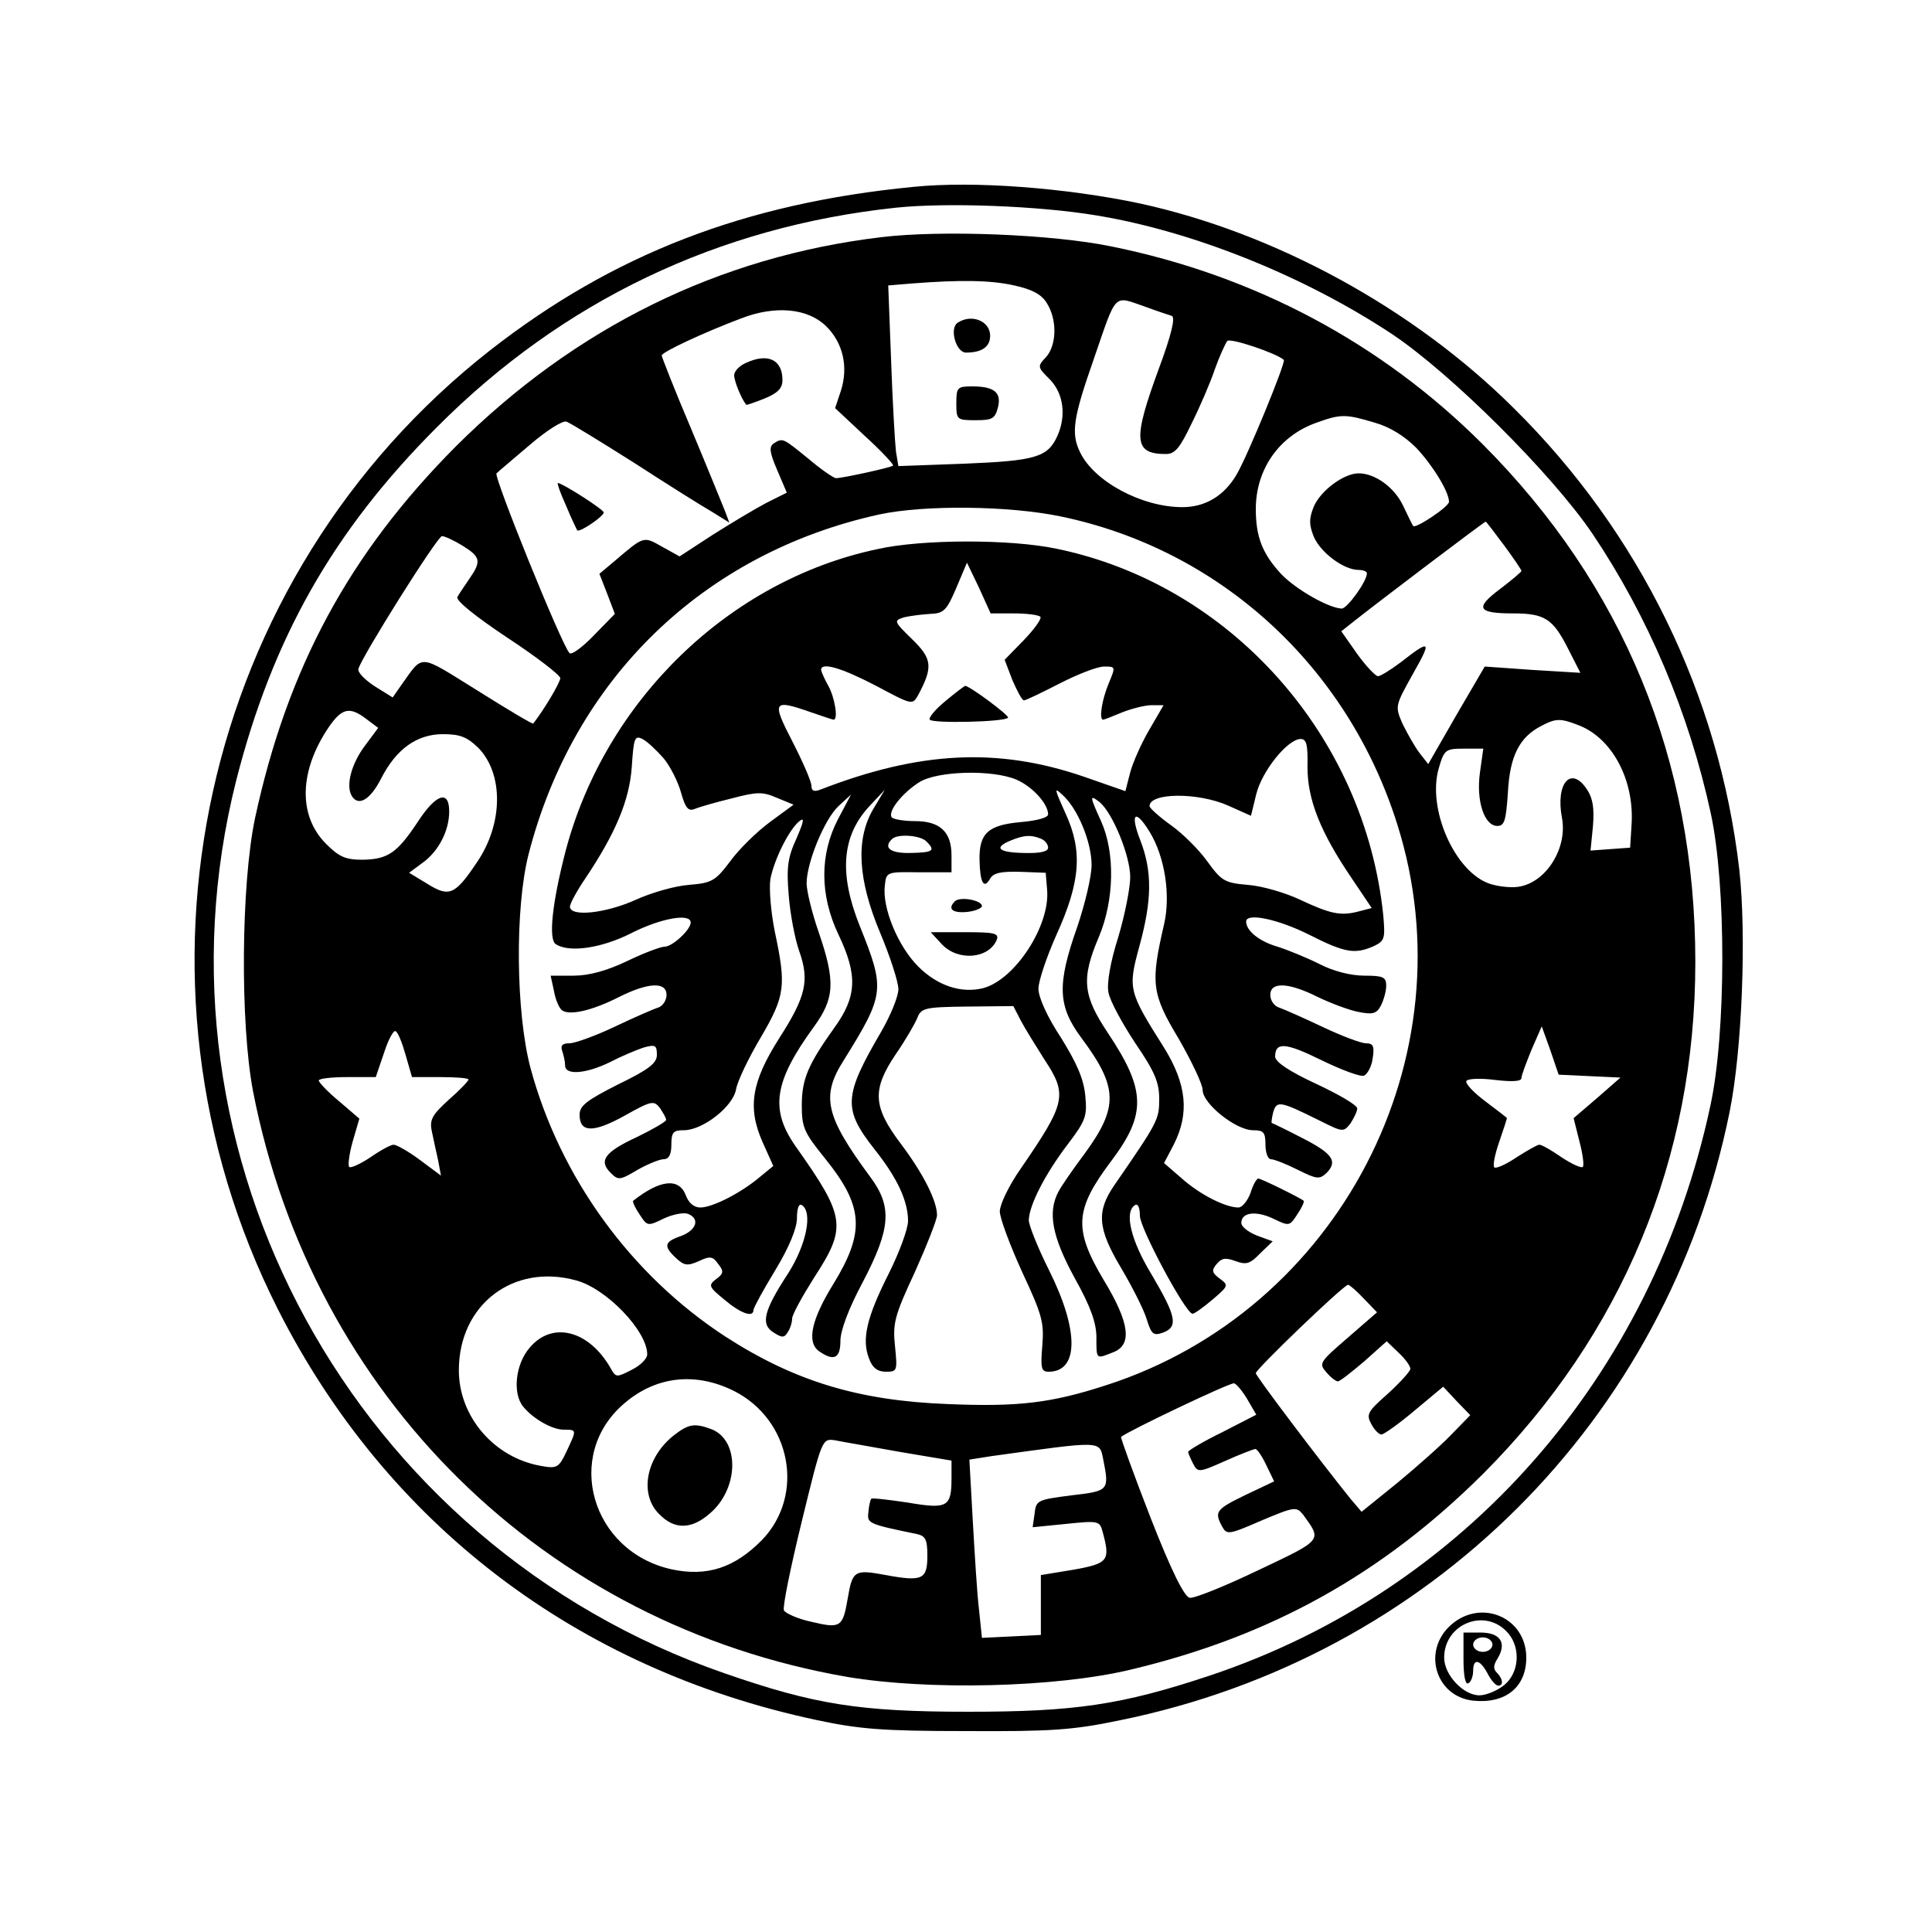<?xml version="1.0" standalone="no"?>
<!DOCTYPE svg PUBLIC "-//W3C//DTD SVG 20010904//EN"
 "http://www.w3.org/TR/2001/REC-SVG-20010904/DTD/svg10.dtd">
<svg version="1.0" xmlns="http://www.w3.org/2000/svg"
 width="400pt" height="400pt" viewBox="0 0 400 400"
 preserveAspectRatio="xMidYMid meet">

<g transform="translate(0,400) scale(0.1,-0.1)"
fill="#000000" stroke="none">
<path d="M1890 3613 c-348 -34 -620 -139 -875 -338 -600 -470 -784 -1303 -440
-1985 225 -445 618 -745 1115 -851 89 -19 137 -23 310 -23 175 -1 221 2 317
22 642 130 1135 622 1264 1260 26 129 35 367 20 502 -42 361 -206 697 -467
955 -207 206 -494 363 -775 424 -152 32 -343 47 -469 34z m380 -59 c201 -33
431 -126 611 -245 122 -81 332 -290 416 -414 115 -171 200 -371 245 -579 32
-148 32 -455 -1 -606 -120 -561 -509 -1003 -1036 -1179 -183 -61 -280 -75
-500 -75 -226 0 -319 15 -506 80 -766 266 -1206 1071 -1010 1848 75 294 200
516 416 732 260 261 582 415 950 454 104 11 295 4 415 -16z"/>
<path d="M1825 3509 c-336 -40 -634 -187 -881 -433 -221 -222 -349 -459 -416
-770 -29 -138 -31 -425 -4 -566 123 -631 604 -1104 1231 -1212 167 -28 430
-22 585 15 291 69 522 198 731 406 288 289 439 652 439 1059 0 419 -149 780
-440 1072 -210 210 -473 350 -770 410 -122 25 -351 34 -475 19z m275 -100 c36
-8 56 -18 67 -36 22 -34 21 -87 -1 -112 -19 -20 -18 -21 8 -47 28 -29 34 -75
15 -117 -20 -44 -46 -51 -192 -57 l-137 -5 -5 30 c-2 17 -7 101 -10 187 l-6
157 48 4 c102 8 164 7 213 -4z m271 -44 c24 -9 49 -17 55 -19 8 -3 -1 -40 -27
-110 -54 -147 -52 -176 15 -176 19 0 29 13 53 63 17 34 39 85 48 112 10 28 22
54 26 59 6 7 101 -25 117 -39 5 -4 -75 -199 -98 -238 -26 -44 -65 -67 -112
-67 -84 0 -183 53 -212 114 -19 39 -14 71 28 191 49 142 40 133 107 110z
m-661 -40 c35 -34 47 -84 31 -134 l-12 -36 62 -58 c34 -31 60 -59 58 -61 -4
-4 -105 -26 -118 -26 -5 0 -31 18 -57 40 -53 43 -53 44 -72 32 -10 -7 -9 -18
7 -55 l20 -47 -42 -21 c-23 -12 -73 -42 -111 -66 l-69 -45 -36 20 c-39 22 -37
23 -99 -30 l-31 -26 16 -41 16 -42 -43 -44 c-24 -25 -47 -42 -51 -37 -16 16
-158 367 -151 372 4 4 35 30 69 59 35 30 68 51 76 48 8 -3 70 -41 138 -84 68
-44 141 -90 162 -102 l37 -23 -9 24 c-5 12 -36 89 -70 170 -34 80 -61 149 -61
152 0 7 88 48 165 77 70 27 137 21 175 -16z m1136 -200 c32 -9 62 -28 86 -52
34 -36 68 -91 68 -112 0 -10 -69 -56 -74 -50 -2 2 -11 21 -21 42 -18 38 -58
67 -92 67 -31 0 -79 -36 -93 -69 -10 -25 -10 -37 0 -62 14 -33 62 -69 93 -69
9 0 17 -3 17 -7 0 -17 -41 -73 -52 -73 -27 1 -94 39 -125 71 -39 42 -53 77
-53 135 0 83 49 152 126 179 50 18 60 18 120 0z m-651 -194 c330 -68 595 -310
698 -638 152 -481 -121 -1006 -603 -1161 -114 -37 -182 -45 -327 -39 -185 7
-317 47 -460 139 -197 128 -344 331 -405 558 -30 115 -32 328 -4 440 93 364
362 625 727 705 94 20 267 18 374 -4z m919 -60 c20 -27 36 -51 36 -53 0 -2
-20 -19 -45 -38 -52 -39 -46 -50 28 -50 65 0 82 -11 113 -72 l26 -51 -99 6
-99 7 -59 -101 -58 -101 -18 23 c-10 13 -25 40 -35 60 -16 37 -16 37 22 105
39 69 36 71 -27 22 -20 -15 -41 -28 -46 -28 -5 0 -25 21 -43 46 l-33 47 24 19
c45 36 272 208 275 208 1 0 18 -22 38 -49z m-2156 -1 c37 -23 39 -32 14 -68
-10 -15 -22 -32 -25 -38 -4 -7 37 -40 103 -84 61 -40 110 -78 110 -84 0 -9
-34 -66 -56 -94 -1 -2 -53 29 -115 68 -126 78 -111 77 -160 9 l-16 -23 -37 23
c-20 13 -36 29 -34 36 6 24 163 274 173 275 6 0 25 -9 43 -20z m-199 -359 l24
-18 -26 -35 c-30 -39 -42 -86 -28 -107 14 -21 38 -6 60 37 31 61 74 92 128 92
36 0 50 -6 73 -28 53 -54 52 -158 -3 -238 -45 -67 -57 -72 -102 -44 l-38 23
27 20 c34 24 56 67 56 107 0 46 -28 36 -66 -23 -42 -63 -61 -76 -113 -77 -36
0 -49 6 -76 33 -58 58 -56 151 6 242 27 39 43 43 78 16z m2508 -12 c70 -26
117 -113 111 -206 l-3 -48 -41 -3 -41 -3 5 50 c3 37 0 58 -12 76 -33 51 -66
14 -52 -59 11 -60 -30 -129 -85 -141 -16 -4 -45 -1 -64 5 -73 24 -131 156
-106 240 11 38 14 40 52 40 l40 0 -7 -50 c-8 -58 9 -110 36 -110 15 0 18 11
22 70 4 75 24 114 69 137 30 16 40 16 76 2z m-2427 -684 l13 -45 58 0 c33 0
59 -2 59 -5 0 -3 -18 -22 -41 -42 -34 -31 -40 -41 -35 -65 3 -15 9 -42 13 -60
l6 -32 -43 32 c-24 18 -49 32 -55 32 -6 0 -28 -12 -48 -26 -21 -14 -41 -23
-44 -20 -3 3 0 27 7 52 l14 48 -42 36 c-23 19 -42 39 -42 43 0 4 27 7 59 7
l59 0 17 50 c9 28 20 48 24 45 5 -2 14 -25 21 -50z m2451 -43 l64 -3 -48 -42
-49 -42 12 -48 c7 -26 10 -50 7 -53 -3 -3 -23 6 -44 20 -20 14 -41 26 -46 26
-4 0 -25 -12 -47 -26 -22 -15 -43 -24 -46 -21 -4 3 1 27 10 53 9 26 16 48 16
49 0 1 -20 16 -45 35 -24 18 -42 37 -39 42 3 5 30 6 60 2 35 -4 54 -3 54 4 0
6 10 32 21 59 l21 48 18 -50 17 -50 64 -3z m-2098 -423 c63 -17 147 -105 147
-153 0 -9 -14 -23 -32 -32 -31 -16 -33 -16 -43 2 -45 80 -122 100 -169 43 -29
-34 -35 -94 -13 -121 20 -25 60 -48 84 -48 28 0 27 0 6 -45 -16 -34 -20 -36
-53 -30 -97 17 -170 102 -170 198 0 136 113 222 243 186z m1631 -38 l27 -28
-61 -53 c-58 -50 -60 -53 -44 -71 9 -11 20 -19 24 -19 4 0 28 19 54 41 l47 42
24 -23 c14 -13 25 -28 25 -34 0 -5 -21 -28 -46 -51 -42 -37 -46 -43 -35 -63 6
-12 16 -22 21 -22 5 0 36 22 68 49 l60 50 28 -30 28 -29 -40 -41 c-21 -22 -72
-67 -112 -100 l-73 -59 -23 27 c-62 77 -196 254 -196 260 0 8 181 182 191 183
3 0 18 -13 33 -29z m-1304 -191 c118 -60 147 -215 58 -308 -57 -58 -114 -77
-188 -61 -166 37 -223 236 -98 343 66 57 148 66 228 26z m1063 -18 l18 -31
-70 -36 c-39 -19 -71 -38 -71 -41 0 -3 5 -14 10 -24 10 -19 12 -19 66 5 31 14
60 25 63 25 4 0 14 -15 23 -34 l16 -33 -59 -28 c-62 -30 -65 -35 -49 -65 10
-18 13 -18 82 12 69 29 72 29 86 12 39 -54 42 -51 -93 -115 -69 -33 -133 -59
-142 -57 -11 2 -38 56 -81 166 -35 90 -62 165 -61 167 14 12 226 113 234 111
5 -1 18 -17 28 -34z m-720 -108 l107 -18 0 -36 c0 -60 -8 -65 -90 -51 -40 6
-74 10 -76 8 -2 -2 -5 -14 -6 -27 -3 -24 -2 -25 100 -46 18 -4 22 -11 22 -45
0 -49 -10 -54 -86 -40 -65 12 -69 10 -79 -49 -10 -59 -15 -62 -74 -48 -29 6
-55 18 -58 24 -3 7 14 90 37 184 42 172 42 172 69 168 14 -3 74 -13 134 -24z
m421 -15 c13 -65 12 -66 -66 -75 -70 -9 -73 -10 -76 -38 l-4 -28 70 7 c67 7
69 6 75 -17 16 -59 12 -65 -61 -78 l-67 -11 0 -62 0 -62 -61 -3 -61 -3 -6 58
c-4 32 -9 115 -13 185 l-7 126 44 7 c232 32 225 33 233 -6z"/>
<path d="M1983 3332 c-18 -11 -4 -62 17 -62 33 0 50 12 50 35 0 30 -38 46 -67
27z"/>
<path d="M1980 3165 c0 -34 1 -35 40 -35 34 0 40 3 46 26 8 31 -7 44 -53 44
-31 0 -33 -2 -33 -35z"/>
<path d="M1543 3248 c-13 -6 -23 -17 -23 -25 0 -12 15 -49 25 -61 1 -1 18 5
38 13 27 11 37 21 37 38 0 43 -31 57 -77 35z"/>
<path d="M1172 2953 c11 -27 22 -49 23 -51 5 -5 55 29 55 37 0 6 -86 61 -95
61 -2 0 5 -21 17 -47z"/>
<path d="M1816 2863 c-307 -65 -563 -314 -645 -625 -28 -108 -36 -184 -20
-193 28 -18 95 -8 156 23 61 31 123 42 123 22 0 -15 -38 -50 -54 -50 -8 0 -43
-13 -78 -30 -42 -20 -79 -30 -110 -30 l-48 0 7 -32 c3 -18 11 -36 17 -40 16
-11 63 0 118 28 60 30 98 32 98 4 0 -11 -8 -23 -17 -26 -10 -3 -51 -21 -91
-40 -40 -19 -82 -34 -93 -34 -15 0 -19 -5 -15 -16 3 -9 6 -22 6 -30 0 -21 44
-17 93 7 23 12 54 25 69 30 25 7 28 5 28 -15 0 -17 -16 -30 -80 -61 -65 -33
-80 -44 -80 -63 0 -37 28 -38 93 -2 57 32 61 32 74 15 7 -11 13 -21 12 -24 0
-3 -27 -19 -60 -35 -67 -31 -80 -49 -55 -74 16 -16 19 -16 56 6 21 12 46 22
54 22 11 0 16 10 16 30 0 26 4 30 26 30 39 0 102 49 108 85 3 17 26 65 51 107
51 87 53 107 29 220 -8 40 -12 88 -9 108 8 41 38 101 59 119 12 10 11 2 -5
-35 -18 -39 -21 -60 -16 -118 3 -39 13 -91 22 -116 21 -60 14 -93 -42 -180
-57 -90 -66 -143 -34 -215 l22 -49 -28 -23 c-39 -33 -98 -63 -123 -63 -13 0
-24 9 -30 25 -14 37 -53 33 -109 -11 -2 -2 4 -15 13 -28 16 -25 17 -25 50 -9
19 9 41 13 50 10 26 -10 18 -34 -14 -46 -35 -12 -37 -21 -10 -46 17 -16 24
-16 47 -6 23 11 29 10 40 -6 12 -15 11 -20 -4 -31 -17 -13 -16 -16 17 -43 33
-28 60 -38 60 -21 0 4 20 41 45 82 29 48 45 87 45 108 0 20 4 31 10 27 23 -14
10 -81 -28 -141 -51 -78 -58 -106 -30 -123 17 -11 22 -11 29 1 5 7 9 20 9 28
0 8 21 46 45 84 69 106 66 126 -38 273 -53 76 -45 133 38 247 43 59 45 94 10
196 -14 40 -25 86 -25 101 0 43 37 133 66 160 l26 24 -27 -51 c-38 -73 -38
-157 1 -239 40 -84 38 -128 -8 -192 -55 -77 -68 -107 -68 -162 0 -45 5 -56 47
-108 81 -100 85 -153 18 -262 -45 -73 -55 -119 -30 -138 31 -22 45 -16 45 21
0 21 17 67 46 121 58 111 62 156 16 218 -93 126 -103 167 -55 242 85 137 86
146 33 278 -44 110 -37 188 22 250 l30 32 -24 -40 c-37 -63 -32 -147 15 -258
20 -48 37 -100 37 -115 0 -15 -16 -54 -35 -87 -79 -135 -80 -161 -14 -245 47
-59 69 -107 69 -148 0 -16 -18 -65 -40 -109 -46 -91 -56 -136 -41 -175 7 -20
18 -28 35 -28 24 0 24 2 19 53 -5 47 -1 63 41 153 25 56 46 109 46 118 0 30
-29 87 -75 148 -58 77 -60 112 -10 186 20 29 39 62 44 74 8 21 15 23 103 24
l96 1 16 -31 c9 -17 31 -52 48 -79 49 -74 45 -90 -49 -227 -24 -34 -43 -74
-43 -88 0 -14 21 -70 46 -125 41 -88 46 -104 42 -153 -4 -47 -2 -54 13 -54 63
0 63 86 1 210 -23 46 -42 93 -42 104 1 31 33 94 80 156 38 50 41 59 37 101 -3
34 -17 67 -50 120 -29 44 -47 84 -47 102 0 16 17 66 37 111 50 110 55 174 19
252 -23 51 -24 55 -7 39 32 -28 61 -98 61 -146 0 -24 -14 -82 -30 -129 -42
-119 -40 -163 9 -229 76 -102 77 -143 7 -239 -24 -32 -49 -68 -55 -80 -22 -42
-13 -92 34 -178 33 -59 45 -93 45 -123 0 -46 -1 -45 34 -31 41 15 35 61 -19
150 -63 106 -60 146 17 248 72 96 70 146 -8 263 -52 78 -56 112 -19 199 32 76
34 174 5 239 -24 53 -25 57 -3 40 27 -23 63 -111 63 -155 0 -22 -11 -78 -25
-125 -16 -50 -24 -96 -20 -114 3 -17 28 -63 55 -104 41 -60 50 -82 50 -116 0
-43 -2 -47 -93 -179 -37 -54 -35 -89 14 -171 23 -39 47 -86 53 -106 10 -32 14
-35 34 -28 32 12 27 34 -23 119 -44 72 -58 131 -35 145 6 4 10 -6 10 -22 0
-26 95 -203 109 -203 4 0 22 13 41 29 34 29 34 30 15 44 -16 12 -17 17 -6 30
10 12 18 14 39 6 22 -8 30 -6 51 16 l26 25 -33 12 c-17 7 -32 18 -32 26 0 22
30 26 66 9 33 -16 34 -16 50 9 9 13 15 26 13 28 -7 6 -88 46 -94 46 -3 0 -11
-13 -16 -30 -6 -16 -17 -30 -25 -30 -27 0 -80 27 -117 60 l-37 32 20 38 c33
65 27 125 -20 201 -74 117 -75 122 -51 210 26 95 27 154 2 219 -22 56 -11 67
19 18 32 -52 44 -132 30 -192 -28 -121 -26 -143 30 -236 27 -47 50 -95 50
-107 0 -28 69 -83 104 -83 22 0 26 -4 26 -30 0 -16 5 -30 11 -30 7 0 32 -10
56 -22 40 -20 45 -20 60 -6 23 24 12 40 -53 73 -33 17 -60 30 -61 30 -1 1 0
10 3 22 7 25 15 23 92 -15 52 -26 53 -27 68 -8 7 11 14 25 14 31 0 7 -38 29
-85 51 -56 26 -84 45 -85 56 0 31 21 30 96 -7 41 -20 81 -35 88 -32 7 3 16 19
18 36 4 25 1 31 -14 31 -10 0 -50 15 -90 34 -40 19 -81 37 -90 40 -10 3 -18
15 -18 26 0 28 38 26 98 -4 27 -13 64 -27 84 -31 30 -6 38 -4 47 13 6 12 11
30 11 41 0 18 -6 21 -45 21 -28 0 -64 9 -93 24 -26 13 -65 29 -87 36 -38 11
-65 33 -65 52 0 19 66 5 130 -27 75 -38 95 -41 134 -24 23 11 24 16 20 63 -38
373 -317 686 -677 760 -95 20 -278 20 -371 -1z m283 -133 c26 0 51 -3 55 -7 3
-4 -12 -25 -34 -48 l-40 -41 16 -42 c10 -23 20 -42 24 -42 4 0 37 16 74 35 37
19 78 35 92 35 24 0 24 0 9 -36 -14 -34 -20 -74 -11 -74 2 0 20 7 39 15 20 8
48 15 61 15 l25 0 -29 -50 c-16 -27 -34 -67 -40 -89 l-10 -39 -86 30 c-178 61
-340 53 -546 -27 -13 -5 -18 -2 -18 8 0 9 -18 50 -39 91 -44 85 -41 89 39 61
23 -8 44 -15 46 -15 10 0 2 47 -11 70 -8 14 -14 28 -15 33 0 17 43 4 114 -33
75 -40 75 -40 87 -19 31 58 29 75 -12 115 -39 38 -39 39 -17 46 13 3 37 6 54
7 28 1 34 7 54 54 l22 52 25 -52 24 -53 48 0z m-725 -300 c14 -17 30 -49 36
-71 9 -32 15 -39 28 -34 9 4 44 14 77 22 53 14 64 14 94 1 l34 -14 -49 -36
c-27 -20 -64 -56 -82 -81 -31 -41 -38 -45 -85 -49 -29 -2 -78 -16 -111 -31
-62 -28 -136 -36 -136 -14 0 6 14 32 31 57 63 94 92 162 97 232 4 60 6 66 22
58 10 -5 29 -23 44 -40z m1333 -18 c0 -67 26 -134 92 -231 l41 -61 -27 -7
c-38 -10 -59 -5 -123 25 -30 14 -78 28 -107 30 -47 4 -54 8 -83 48 -17 24 -51
58 -75 75 -25 18 -45 36 -45 40 0 28 100 29 163 1 l47 -21 11 45 c12 48 65
114 92 114 12 0 15 -12 14 -58z m-603 -26 c33 -14 66 -50 66 -72 0 -7 -23 -13
-56 -16 -68 -6 -87 -23 -86 -78 1 -48 9 -62 22 -39 7 12 23 15 62 14 l53 -2 3
-36 c6 -74 -67 -186 -133 -203 -45 -11 -94 5 -134 45 -42 42 -75 122 -69 168
3 28 4 28 71 27 l67 0 0 35 c0 49 -24 71 -76 71 -24 0 -45 4 -48 8 -8 13 23
51 58 73 38 23 150 26 200 5z m-186 -128 c19 -19 15 -23 -33 -24 -42 -1 -57
11 -38 29 11 11 58 8 71 -5z m236 6 c9 -3 16 -12 16 -19 0 -8 -16 -12 -50 -11
-53 1 -64 11 -27 26 27 11 41 12 61 4z"/>
<path d="M1958 2549 c-21 -17 -36 -35 -33 -39 5 -8 154 -5 162 4 4 4 -81 67
-89 66 -2 -1 -20 -14 -40 -31z"/>
<path d="M1977 2134 c-16 -16 -5 -25 26 -22 17 2 31 8 30 13 -3 12 -46 19 -56
9z"/>
<path d="M1950 2045 c34 -36 98 -30 114 10 4 13 -6 15 -66 15 l-71 0 23 -25z"/>
<path d="M1396 1029 c-59 -46 -73 -123 -31 -164 31 -32 66 -32 104 1 61 51 63
152 4 175 -35 13 -47 11 -77 -12z"/>
<path d="M2999 631 c-54 -55 -24 -144 51 -152 67 -7 110 28 110 89 0 86 -99
125 -161 63z m124 -13 c26 -31 22 -82 -9 -107 -15 -12 -38 -21 -51 -21 -33 0
-73 42 -73 78 0 71 87 105 133 50z"/>
<path d="M3030 564 c0 -34 4 -53 10 -49 6 3 10 15 10 26 0 26 14 24 30 -6 7
-14 17 -25 22 -25 11 0 10 14 -3 27 -8 8 -7 16 2 30 19 32 5 53 -36 53 l-35 0
0 -56z m60 31 c0 -8 -9 -15 -20 -15 -11 0 -20 7 -20 15 0 8 9 15 20 15 11 0
20 -7 20 -15z"/>
</g>
</svg>
